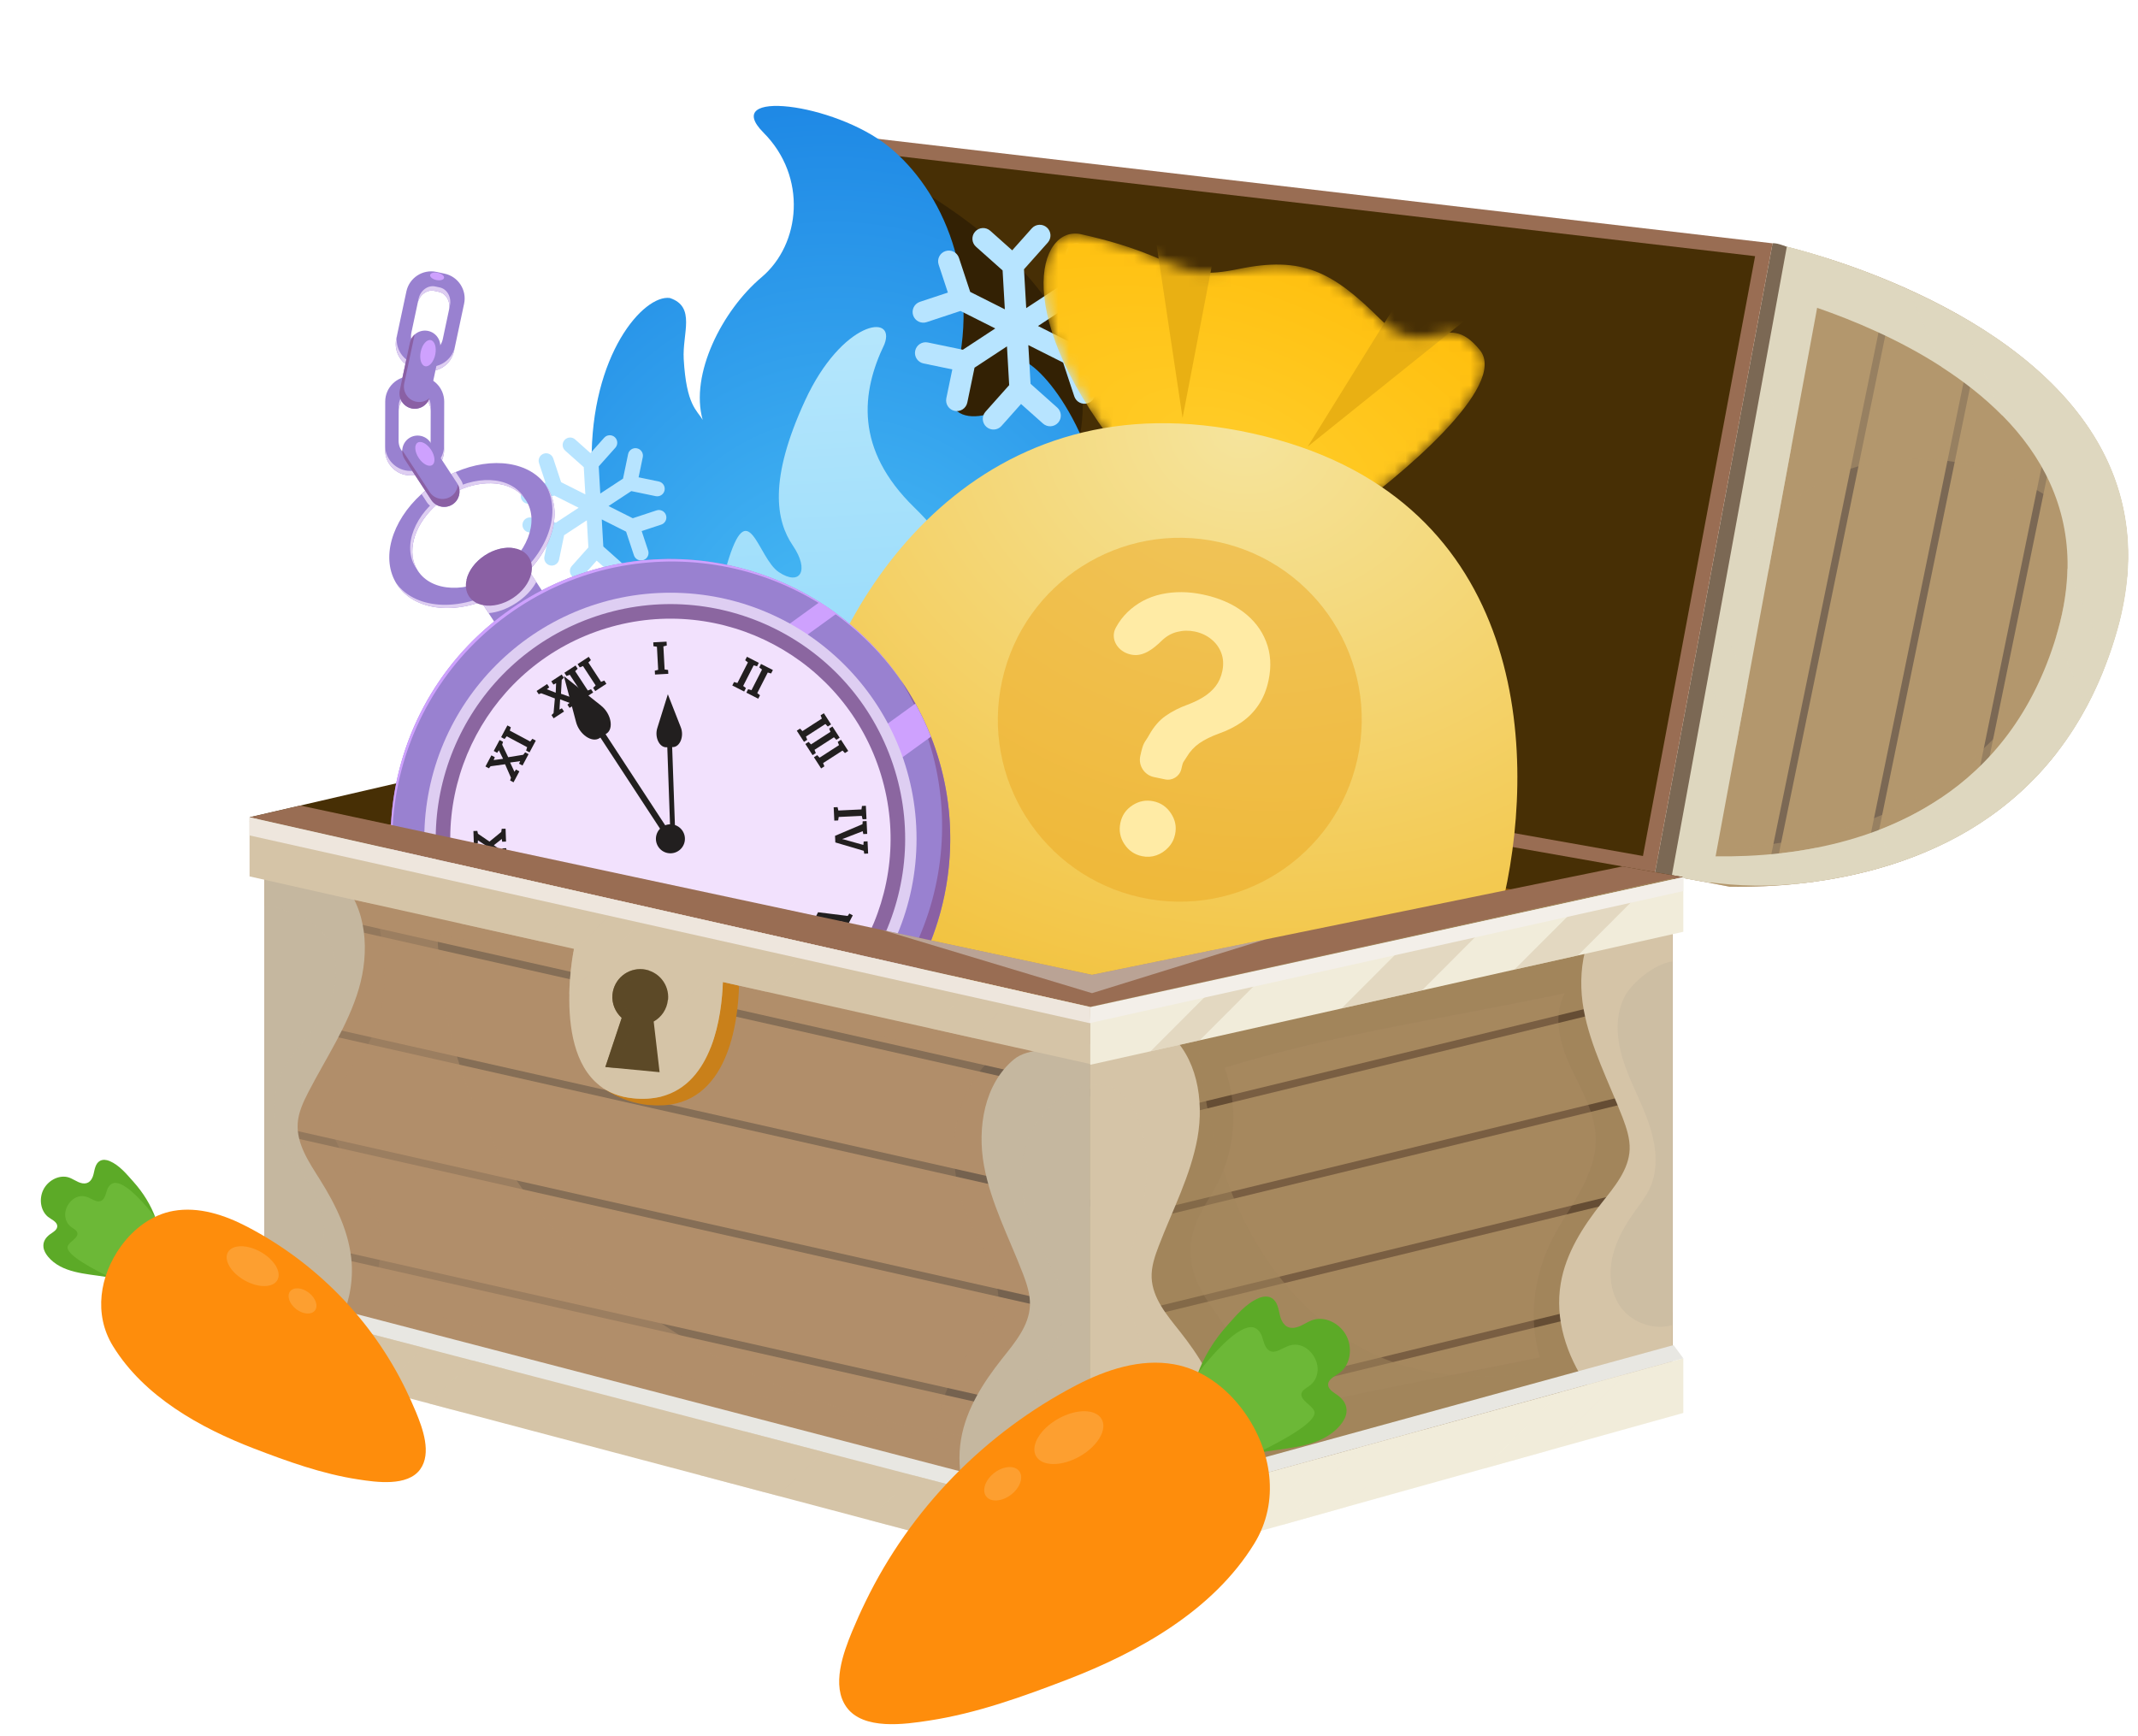<svg width="197" height="160" viewBox="0 0 197 160" fill="none" xmlns="http://www.w3.org/2000/svg">
<path d="M155.104 80.826L100.459 92.865L22.995 75.661L66.618 65.21L155.104 80.826Z" fill="#523606"/>
<path d="M66.618 65.21L22.995 75.661L66.618 85.399V65.21Z" fill="#472F05"/>
<path d="M168.28 23.78C166.226 23.136 164.678 22.744 163.98 22.583L163.566 22.484L156.729 59.455L154.889 69.43L153.195 78.585L152.843 80.496C155.043 80.91 157.212 81.271 159.373 81.708C167.46 81.831 181.066 80.212 189.482 69.392C191.82 66.392 193.759 62.662 195.062 58.074C195.216 57.552 195.346 57.038 195.453 56.531C195.706 55.38 195.89 54.26 195.982 53.178C197.561 35.229 177.639 26.75 168.28 23.78Z" fill="#B3976D"/>
<path d="M173.339 29.428L162.854 80.457C163.091 80.404 163.336 80.35 163.574 80.296L173.945 29.804C173.73 29.689 173.531 29.566 173.332 29.428H173.339Z" fill="#7B6854"/>
<path d="M181.625 31.838L171.998 78.692C172.236 78.646 172.481 78.593 172.719 78.547L182.246 32.183C182.047 32.06 181.832 31.953 181.625 31.838Z" fill="#7B6854"/>
<path d="M188.846 39.465L181.288 76.268C181.541 76.183 181.786 76.084 182.032 75.991L189.352 40.348C189.183 40.048 189.015 39.757 188.846 39.465Z" fill="#7B6854"/>
<g style="mix-blend-mode:multiply" opacity="0.5">
<path d="M190.394 58.511C187.374 65.056 181.947 70.781 175.647 74.042C168.441 77.779 160.677 78.24 153.203 78.585C153.126 78.585 153.05 78.593 152.973 78.6C152.483 79.138 152.513 79.867 152.736 80.473C154.974 80.895 157.181 81.263 159.381 81.708C167.468 81.831 181.074 80.212 189.49 69.392C190.057 67.85 190.494 66.277 190.808 64.719C191.268 62.455 191.245 60.399 190.394 58.519V58.511Z" fill="#B3976D"/>
</g>
<g style="mix-blend-mode:multiply" opacity="0.5">
<path d="M154.897 69.43L156.737 59.455L163.574 22.484L163.988 22.583C164.686 22.744 166.234 23.136 168.288 23.78C177.647 26.75 197.577 35.229 195.99 53.178C192.326 47.054 185.872 43.01 178.429 42.358C175.041 42.067 171.362 42.473 168.012 44.269C163.697 46.594 160.424 51.022 158.553 55.603C156.691 60.176 156.047 64.941 155.572 69.622C155.334 69.592 155.104 69.53 154.897 69.43Z" fill="#B3976D"/>
</g>
<path d="M157.626 81.363L158.078 78.907L159.964 68.732L161.014 63.061L162.938 52.648L165.038 41.307L166.242 34.807L167.361 28.768L167.43 28.377L168.281 23.773C166.832 23.312 165.636 22.982 164.816 22.775C164.471 22.683 164.195 22.622 163.98 22.568L163.337 22.415L162.616 26.267L161.405 32.743L159.289 44.054L157.35 54.436L156.285 60.092L152.483 80.419C154.215 80.749 155.924 81.04 157.626 81.363Z" fill="#DED7BF"/>
<path d="M180.583 29.075C179.004 28.177 177.425 27.387 175.892 26.689C173.064 25.399 170.404 24.44 168.288 23.773C166.234 23.12 164.686 22.737 163.988 22.576L163.574 22.476V22.499L162.739 26.98C163.467 27.157 164.609 27.471 166.035 27.909C166.479 28.055 166.954 28.2 167.445 28.369C170.71 29.497 174.98 31.262 178.943 33.833C180.928 35.114 182.852 36.611 184.538 38.322C188.095 41.936 190.594 46.548 190.509 52.341C190.479 54.145 190.195 56.071 189.62 58.104C189.574 58.265 189.528 58.426 189.482 58.58C187.321 65.793 183.358 70.512 178.789 73.559C176.965 74.779 175.049 75.73 173.11 76.482C171.209 77.204 169.292 77.733 167.43 78.101C166.326 78.324 165.245 78.485 164.187 78.608C161.949 78.869 159.864 78.93 158.101 78.907C157.58 78.907 157.082 78.884 156.614 78.861C155.127 78.8 153.954 78.669 153.219 78.57L152.866 80.488C153.847 80.672 154.828 80.849 155.802 81.025C158.944 81.593 162.156 81.769 165.329 81.455C165.352 81.455 165.375 81.455 165.398 81.455C166.456 81.347 167.552 81.201 168.671 81.017C170.549 80.695 172.496 80.242 174.443 79.613C176.421 78.976 178.391 78.163 180.315 77.135C184.937 74.633 189.214 70.835 192.272 65.133C192.97 63.829 193.606 62.432 194.158 60.913C194.503 60.007 194.81 59.056 195.093 58.066C199.194 43.586 190.088 34.454 180.614 29.075H180.583Z" fill="#DED7BF"/>
<g style="mix-blend-mode:screen" opacity="0.5">
<path d="M184.523 38.329C182.837 36.611 180.92 35.122 178.927 33.84L175.892 26.696C177.425 27.395 179.012 28.185 180.583 29.083L184.523 38.329Z" fill="#DED7BF"/>
</g>
<g style="mix-blend-mode:screen" opacity="0.5">
<path d="M192.242 65.133L189.467 58.595C189.513 58.434 189.567 58.281 189.605 58.12C190.18 56.086 190.456 54.16 190.494 52.357L194.135 60.92C193.583 62.432 192.939 63.836 192.249 65.141L192.242 65.133Z" fill="#DED7BF"/>
</g>
<g style="mix-blend-mode:screen" opacity="0.5">
<path d="M162.938 52.656L159.282 44.069L161.397 32.758L165.038 41.307L162.938 52.656Z" fill="#DED7BF"/>
</g>
<g style="mix-blend-mode:screen" opacity="0.5">
<path d="M174.42 79.613L173.094 76.49C175.034 75.746 176.95 74.794 178.774 73.566L180.292 77.127C178.376 78.155 176.398 78.969 174.42 79.606V79.613Z" fill="#DED7BF"/>
</g>
<g style="mix-blend-mode:screen" opacity="0.5">
<path d="M159.964 68.74L156.285 60.099L157.35 54.444L161.014 63.069L159.964 68.74Z" fill="#DED7BF"/>
</g>
<g style="mix-blend-mode:screen" opacity="0.5">
<path d="M165.376 81.455L164.172 78.616C165.222 78.493 166.311 78.324 167.414 78.109L168.649 81.017C167.537 81.202 166.441 81.347 165.376 81.455Z" fill="#DED7BF"/>
</g>
<path d="M154.039 80.718L164.639 22.744C163.597 22.315 163.329 22.43 163.329 22.43L152.49 80.434C153.011 80.534 153.525 80.626 154.039 80.726V80.718Z" fill="#7B6854"/>
<path d="M163.329 22.422L152.483 80.457L66.618 65.21L76.467 12.278L163.329 22.422Z" fill="#996D53"/>
<path d="M68.212 64.105L77.571 13.782L161.719 23.604L151.386 78.876L68.212 64.105Z" fill="#472F05"/>
<path d="M77.571 13.782C77.571 13.782 101.908 23.497 99.616 39.465C96.604 60.468 68.204 64.105 68.204 64.105L77.571 13.782Z" fill="#332104"/>
<path d="M65.468 69.269V73.812L42.542 78.923L32.791 76.206L65.468 69.269Z" fill="#A86300"/>
<path d="M144.312 80.964L65.468 69.269V73.812L127.287 84.639L144.312 80.964Z" fill="#8A5100"/>
<path d="M22.995 75.308L66.618 65.21L155.104 80.826L145.254 82.982L65.468 69.269L30.967 77.104L22.995 75.308Z" fill="#472F05"/>
<g style="mix-blend-mode:screen" opacity="0.5">
<path d="M65.468 69.269L38.425 75.408L65.468 67.919L96.604 74.618L65.468 69.269Z" fill="#B39174"/>
</g>
<path d="M62.999 33.091C62.862 30.722 64.148 28.271 61.724 27.46C59.328 27.123 54.416 32.634 54.515 42.611C54.665 57.814 61.821 63.543 67.75 66.093C74.574 69.028 82.109 67.802 85.39 66.979C97.69 63.895 103.239 50.656 100.636 42.809C97.793 34.239 92.347 30.927 93.512 34.663C94.678 38.398 86.232 40.311 87.854 35.464C90.625 25.797 86.818 17.46 81.835 13.468C76.851 9.477 66.319 8.181 70.355 12.227C74.39 16.273 73.797 22.487 70.171 25.548C66.544 28.609 63.554 34.485 64.748 38.695C64.219 37.775 63.246 37.382 62.999 33.091Z" fill="url(#paint0_radial_2173_5377)"/>
<path d="M84.261 46.774C78.722 41.389 79.37 36.122 81.493 31.722C82.602 28.806 77.567 29.571 74.186 36.896C70.804 44.221 71.496 47.984 73.054 50.271C74.612 52.559 73.746 54.035 71.769 52.722C69.792 51.41 68.963 45.278 66.976 52.047C64.989 58.817 66.738 64.42 74.008 66.854C81.279 69.288 86.828 66.592 88.45 61.745C90.073 56.898 89.8 52.16 84.261 46.774Z" fill="url(#paint1_linear_2173_5377)"/>
<path fill-rule="evenodd" clip-rule="evenodd" d="M52.993 40.49C52.709 40.236 52.272 40.261 52.019 40.546C51.765 40.83 51.79 41.267 52.075 41.52L53.79 43.048L53.934 45.553L51.701 44.43L50.977 42.241C50.857 41.879 50.467 41.682 50.105 41.802C49.743 41.922 49.547 42.312 49.667 42.674L50.262 44.475L48.461 45.071C48.099 45.19 47.903 45.58 48.023 45.942C48.142 46.304 48.533 46.501 48.894 46.381L51.075 45.66L53.317 46.788L51.227 48.16L48.97 47.693C48.596 47.615 48.231 47.855 48.154 48.228C48.077 48.602 48.316 48.967 48.69 49.044L50.547 49.429L50.162 51.286C50.085 51.659 50.325 52.024 50.698 52.102C51.071 52.179 51.436 51.939 51.514 51.566L51.98 49.317L54.071 47.944L54.215 50.441L52.687 52.156C52.434 52.441 52.459 52.877 52.743 53.131C53.028 53.384 53.464 53.359 53.717 53.075L54.979 51.658L56.395 52.921C56.679 53.174 57.115 53.149 57.369 52.865C57.622 52.58 57.597 52.144 57.312 51.89L55.592 50.356L55.448 47.861L57.69 48.989L58.412 51.169C58.531 51.531 58.922 51.727 59.284 51.608C59.645 51.488 59.842 51.098 59.722 50.736L59.126 48.935L60.928 48.34C61.289 48.221 61.486 47.831 61.366 47.469C61.246 47.107 60.856 46.91 60.494 47.03L58.305 47.753L56.072 46.63L58.169 45.252L60.419 45.718C60.792 45.795 61.157 45.555 61.234 45.182C61.312 44.809 61.072 44.444 60.699 44.367L58.842 43.982L59.227 42.125C59.304 41.752 59.064 41.387 58.691 41.31C58.318 41.232 57.953 41.472 57.875 41.845L57.407 44.102L55.312 45.478L55.168 42.975L56.702 41.254C56.955 40.969 56.93 40.533 56.645 40.28C56.361 40.026 55.925 40.051 55.671 40.336L54.409 41.752L52.993 40.49Z" fill="#B7E4FF"/>
<path fill-rule="evenodd" clip-rule="evenodd" d="M95.743 55.073C95.556 54.906 95.269 54.923 95.103 55.11C94.937 55.297 94.953 55.583 95.14 55.749L96.266 56.753L96.36 58.398L94.894 57.661L94.419 56.223C94.34 55.986 94.084 55.857 93.846 55.935C93.609 56.014 93.48 56.27 93.558 56.508L93.949 57.69L92.767 58.081C92.529 58.16 92.4 58.416 92.479 58.653C92.557 58.891 92.814 59.02 93.051 58.941L94.483 58.468L95.955 59.209L94.583 60.109L93.101 59.802C92.856 59.751 92.616 59.909 92.565 60.154C92.514 60.399 92.672 60.639 92.917 60.69L94.136 60.942L93.884 62.162C93.833 62.407 93.99 62.647 94.235 62.697C94.48 62.748 94.72 62.591 94.771 62.346L95.077 60.869L96.45 59.967L96.545 61.607L95.542 62.733C95.375 62.92 95.392 63.206 95.579 63.373C95.765 63.539 96.052 63.523 96.218 63.336L97.046 62.406L97.976 63.235C98.163 63.401 98.449 63.385 98.616 63.198C98.782 63.011 98.766 62.725 98.579 62.558L97.449 61.551L97.355 59.913L98.826 60.653L99.3 62.085C99.379 62.323 99.635 62.452 99.873 62.373C100.11 62.295 100.239 62.039 100.16 61.801L99.769 60.619L100.952 60.228C101.19 60.15 101.319 59.893 101.24 59.656C101.161 59.418 100.905 59.289 100.668 59.368L99.231 59.843L97.764 59.105L99.141 58.2L100.618 58.506C100.863 58.556 101.103 58.399 101.154 58.154C101.205 57.909 101.047 57.669 100.802 57.618L99.582 57.366L99.835 56.147C99.886 55.902 99.729 55.662 99.484 55.611C99.239 55.56 98.999 55.718 98.948 55.963L98.641 57.445L97.265 58.349L97.171 56.705L98.178 55.575C98.344 55.388 98.328 55.102 98.141 54.935C97.954 54.769 97.668 54.785 97.501 54.972L96.673 55.902L95.743 55.073Z" fill="#B7E4FF"/>
<path fill-rule="evenodd" clip-rule="evenodd" d="M91.243 21.263C90.836 20.901 90.213 20.936 89.85 21.343C89.488 21.75 89.524 22.373 89.931 22.735L92.382 24.92L92.588 28.501L89.396 26.895L88.362 23.766C88.191 23.249 87.633 22.968 87.116 23.139C86.599 23.31 86.318 23.868 86.489 24.385L87.34 26.959L84.766 27.811C84.249 27.982 83.968 28.539 84.139 29.056C84.31 29.574 84.868 29.854 85.385 29.683L88.502 28.653L91.706 30.265L88.719 32.226L85.493 31.558C84.96 31.447 84.438 31.79 84.327 32.323C84.217 32.857 84.559 33.379 85.093 33.489L87.748 34.039L87.197 36.694C87.087 37.228 87.43 37.75 87.963 37.86C88.496 37.971 89.018 37.628 89.129 37.095L89.795 33.88L92.784 31.917L92.989 35.487L90.806 37.938C90.443 38.345 90.479 38.968 90.886 39.331C91.292 39.693 91.916 39.657 92.278 39.251L94.081 37.226L96.105 39.03C96.511 39.393 97.135 39.357 97.497 38.95C97.859 38.544 97.823 37.92 97.417 37.557L94.958 35.365L94.752 31.798L97.957 33.41L98.988 36.526C99.159 37.044 99.717 37.324 100.234 37.153C100.751 36.983 101.032 36.425 100.861 35.908L100.009 33.334L102.584 32.483C103.101 32.312 103.381 31.755 103.21 31.238C103.039 30.721 102.481 30.44 101.964 30.611L98.836 31.644L95.645 30.039L98.643 28.07L101.857 28.735C102.391 28.846 102.913 28.503 103.023 27.97C103.134 27.436 102.791 26.914 102.258 26.804L99.603 26.255L100.154 23.6C100.265 23.067 99.922 22.545 99.388 22.434C98.855 22.324 98.333 22.667 98.222 23.2L97.553 26.426L94.558 28.393L94.352 24.815L96.543 22.355C96.906 21.948 96.87 21.325 96.463 20.963C96.057 20.6 95.433 20.636 95.071 21.043L93.267 23.067L91.243 21.263Z" fill="#B7E4FF"/>
<path fill-rule="evenodd" clip-rule="evenodd" d="M65.746 57.786L64.292 59.418L64.428 61.792L66.416 60.487L66.859 58.346C66.933 57.993 67.279 57.765 67.633 57.838C67.987 57.912 68.215 58.258 68.141 58.612L67.776 60.373L69.538 60.738C69.892 60.811 70.119 61.157 70.046 61.511C69.972 61.865 69.626 62.093 69.272 62.019L67.139 61.578L65.149 62.884L67.267 63.95L69.343 63.264C69.686 63.151 70.057 63.337 70.17 63.68C70.284 64.023 70.097 64.393 69.754 64.507L68.046 65.071L68.611 66.779C68.725 67.122 68.538 67.492 68.195 67.606C67.852 67.719 67.482 67.533 67.368 67.19L66.684 65.121L64.557 64.052L64.694 66.418L66.326 67.873C66.596 68.114 66.619 68.528 66.379 68.797C66.139 69.067 65.725 69.091 65.455 68.851L64.112 67.653L62.916 68.997C62.675 69.267 62.262 69.29 61.992 69.05C61.722 68.809 61.698 68.396 61.939 68.126L63.387 66.5L63.251 64.13L61.268 65.433L60.826 67.566C60.752 67.92 60.406 68.147 60.052 68.074C59.698 68.001 59.471 67.654 59.544 67.3L59.909 65.539L58.148 65.174C57.794 65.101 57.566 64.754 57.639 64.4C57.713 64.046 58.059 63.819 58.413 63.892L60.554 64.336L62.536 63.034L60.41 61.965L58.342 62.648C57.999 62.762 57.628 62.576 57.515 62.232C57.401 61.889 57.588 61.519 57.931 61.406L59.639 60.841L59.074 59.133C58.961 58.789 59.147 58.419 59.49 58.306C59.833 58.192 60.203 58.379 60.317 58.722L61.003 60.798L63.121 61.864L62.985 59.488L61.358 58.038C61.088 57.798 61.065 57.384 61.305 57.114C61.545 56.844 61.959 56.821 62.229 57.061L63.572 58.258L64.769 56.915C65.01 56.645 65.423 56.621 65.693 56.862C65.963 57.102 65.987 57.516 65.746 57.786Z" fill="#B7E4FF"/>
<mask id="mask0_2173_5377" style="mask-type:alpha" maskUnits="userSpaceOnUse" x="96" y="21" width="41" height="27">
<path d="M99.606 21.582C95.724 20.721 92.873 29.096 103.968 42.534L123.643 47.741C128.987 43.953 139.012 35.554 136.364 32.265C133.053 28.153 131.536 33.728 127.152 29.378C122.768 25.028 119.995 23.569 114.094 24.794C108.193 26.019 109.092 23.685 99.606 21.582Z" fill="#FFBD08"/>
</mask>
<g mask="url(#mask0_2173_5377)">
<path d="M99.606 21.582C95.724 20.721 92.873 29.096 103.968 42.534L123.643 47.741C128.987 43.953 139.012 35.554 136.364 32.265C133.053 28.153 131.536 33.728 127.152 29.378C122.768 25.028 119.995 23.569 114.094 24.794C108.193 26.019 109.092 23.685 99.606 21.582Z" fill="url(#paint2_radial_2173_5377)"/>
<path d="M108.965 38.51L106.124 19.584L112.651 19.342L108.965 38.51Z" fill="#E9B013"/>
<path d="M120.498 41.151L130.585 24.887L135.717 28.929L120.498 41.151Z" fill="#E9B013"/>
</g>
<path d="M138.614 82.521C135.526 96.45 125.577 99.616 103.297 94.676C81.017 89.736 71.135 82.173 74.224 68.244C77.312 54.316 90.46 34.407 115.432 39.944C140.405 45.481 141.702 68.593 138.614 82.521Z" fill="url(#paint3_radial_2173_5377)"/>
<g style="mix-blend-mode:multiply">
<ellipse cx="108.709" cy="66.32" rx="16.763" ry="16.763" transform="rotate(12.502 108.709 66.32)" fill="#EDA822" fill-opacity="0.5"/>
</g>
<path d="M106.327 71.602C105.448 71.418 104.883 70.558 105.064 69.677C105.363 68.286 105.46 68.496 105.884 67.725C106.316 66.956 106.821 66.371 107.399 65.969C107.979 65.56 108.653 65.215 109.422 64.934C109.949 64.739 110.432 64.507 110.871 64.237C111.319 63.961 111.696 63.63 112 63.244C112.305 62.849 112.514 62.383 112.627 61.844C112.754 61.236 112.723 60.679 112.534 60.174C112.345 59.668 112.035 59.242 111.605 58.895C111.183 58.55 110.678 58.316 110.09 58.193C109.547 58.079 109.007 58.091 108.468 58.227C107.938 58.357 107.463 58.628 107.042 59.038C106.271 59.796 105.311 60.544 104.253 60.322L104.182 60.308C103.02 60.065 102.247 58.883 102.813 57.84C103.109 57.294 103.466 56.819 103.884 56.413C104.762 55.568 105.802 55.015 107.006 54.752C108.216 54.491 109.49 54.5 110.827 54.78C112.286 55.085 113.516 55.611 114.516 56.358C115.523 57.107 116.236 58.023 116.656 59.107C117.084 60.185 117.163 61.374 116.891 62.675C116.707 63.553 116.402 64.308 115.974 64.942C115.554 65.577 115.032 66.111 114.408 66.543C113.783 66.975 113.075 67.329 112.284 67.605C111.585 67.861 110.993 68.155 110.509 68.487C110.032 68.822 109.64 69.25 109.331 69.772C109.032 70.288 109.025 70.065 108.847 70.88C108.683 71.543 108.023 71.957 107.355 71.817L106.327 71.602ZM105.224 78.891C104.537 78.748 103.996 78.377 103.602 77.781C103.209 77.185 103.086 76.532 103.234 75.824C103.379 75.131 103.751 74.591 104.351 74.202C104.95 73.813 105.594 73.69 106.281 73.834C106.961 73.976 107.498 74.345 107.892 74.942C108.293 75.54 108.421 76.185 108.276 76.878C108.178 77.348 107.97 77.75 107.653 78.085C107.343 78.422 106.973 78.666 106.543 78.818C106.122 78.963 105.682 78.987 105.224 78.891Z" fill="#FFEBA5"/>
<path d="M47.382 50.518L53.546 59.938L49.155 62.812L42.991 53.395C43.183 52.592 43.779 51.764 44.675 51.176C45.572 50.59 46.567 50.373 47.379 50.518H47.382Z" fill="#9981D0"/>
<path d="M83.344 63.176C83.699 63.72 84.034 64.272 84.344 64.834C84.896 65.828 85.374 66.848 85.78 67.882C86.085 68.658 86.349 69.439 86.573 70.229C86.671 70.569 86.76 70.914 86.844 71.256C87.034 72.044 87.184 72.837 87.299 73.632C87.354 74.007 87.398 74.381 87.435 74.758C88.341 84.005 84.204 93.427 75.892 98.867C68.302 103.835 59.063 104.283 51.34 100.874C50.995 100.722 50.653 100.562 50.315 100.394C49.594 100.037 48.887 99.646 48.197 99.22C47.899 99.032 47.601 98.84 47.308 98.641C46.629 98.18 45.966 97.685 45.326 97.156C44.466 96.444 43.649 95.671 42.878 94.838C41.908 93.792 41.011 92.649 40.203 91.415C38.94 89.485 37.968 87.443 37.278 85.35C37.078 84.749 36.904 84.141 36.753 83.532C36.342 81.885 36.098 80.213 36.02 78.541C35.953 77.137 36.002 75.736 36.162 74.349C37.01 67.01 40.992 60.088 47.656 55.727C53.593 51.84 60.543 50.72 66.983 52.047C68.352 52.331 69.699 52.725 71.007 53.224C72.573 53.825 74.087 54.579 75.52 55.483C76.052 55.818 76.575 56.172 77.082 56.547C79.483 58.317 81.613 60.539 83.344 63.181V63.176Z" fill="#9981D0"/>
<path d="M75.144 97.72C63.421 105.391 47.764 102.286 39.836 90.834C39.955 91.026 40.078 91.221 40.203 91.411C48 103.325 63.98 106.662 75.892 98.863C87.806 91.066 91.143 75.086 83.344 63.174C83.219 62.982 83.091 62.795 82.963 62.607C90.284 74.455 86.866 90.049 75.144 97.72Z" fill="#8A60A4"/>
<path d="M84.344 64.832C84.896 65.826 85.374 66.846 85.78 67.88L45.323 97.151C44.464 96.44 43.646 95.666 42.876 94.834L84.344 64.832Z" fill="#CEA1FE"/>
<path d="M77.082 56.542L37.275 85.345C37.076 84.745 36.901 84.136 36.751 83.528L75.52 55.478C76.052 55.813 76.574 56.168 77.082 56.542Z" fill="#CEA1FE"/>
<path d="M47.806 55.953C59.681 48.181 75.594 51.471 83.418 63.292C83.394 63.253 83.369 63.216 83.344 63.176C75.547 51.262 59.567 47.925 47.655 55.724C35.743 63.524 32.404 79.501 40.203 91.413C40.228 91.453 40.255 91.49 40.28 91.527C32.579 79.625 35.931 63.726 47.806 55.953Z" fill="#CEA1FE"/>
<path d="M61.774 99.974C74.299 99.974 84.453 89.82 84.453 77.295C84.453 64.77 74.299 54.616 61.774 54.616C49.249 54.616 39.095 64.77 39.095 77.295C39.095 89.82 49.249 99.974 61.774 99.974Z" fill="#DECEF2"/>
<path d="M69.168 97.612C80.39 93.53 86.178 81.123 82.096 69.901C78.013 58.679 65.607 52.891 54.385 56.973C43.163 61.055 37.374 73.462 41.457 84.684C45.539 95.906 57.946 101.694 69.168 97.612Z" fill="#8B66A0"/>
<path d="M67.69 96.695C78.405 93.427 84.442 82.093 81.174 71.378C77.906 60.663 66.572 54.627 55.857 57.894C45.143 61.162 39.106 72.496 42.373 83.211C45.641 93.925 56.976 99.962 67.69 96.695Z" fill="#F2E1FD"/>
<path d="M51.012 66.19L50.816 65.891L51.006 65.709L51.127 64.358L49.868 63.88L49.639 63.969L49.442 63.669L50.413 63.033L50.61 63.333L50.387 63.511L51.205 63.829L51.24 62.953L50.994 63.082L50.797 62.782L51.755 62.155L51.951 62.456L51.759 62.642L51.69 63.926L53.014 64.392L53.279 64.28L53.474 64.579L52.479 65.23L52.284 64.931L52.484 64.771L51.61 64.441L51.552 65.381L51.774 65.265L51.969 65.564L51.012 66.19Z" fill="#221F1F"/>
<path d="M53.63 64.477L53.434 64.178L53.665 63.954L52.498 62.171L52.2 62.293L52.004 61.992L53.031 61.32L53.227 61.62L52.996 61.845L54.163 63.628L54.462 63.506L54.657 63.805L53.63 64.477Z" fill="#221F1F"/>
<path d="M54.848 63.68L54.653 63.381L54.884 63.157L53.717 61.373L53.419 61.495L53.222 61.195L54.249 60.523L54.446 60.823L54.215 61.047L55.382 62.831L55.68 62.709L55.875 63.007L54.848 63.68Z" fill="#221F1F"/>
<path d="M60.353 62.155L60.334 61.799L60.646 61.721L60.531 59.593L60.212 59.549L60.193 59.19L61.419 59.124L61.438 59.483L61.126 59.561L61.24 61.689L61.559 61.733L61.579 62.089L60.353 62.155Z" fill="#221F1F"/>
<path d="M67.475 63.163L67.637 62.846L67.947 62.935L68.915 61.036L68.662 60.838L68.825 60.519L69.918 61.077L69.755 61.397L69.446 61.307L68.477 63.206L68.731 63.404L68.569 63.721L67.475 63.163Z" fill="#221F1F"/>
<path d="M68.772 63.825L68.934 63.508L69.244 63.597L70.213 61.699L69.959 61.5L70.122 61.181L71.215 61.739L71.052 62.058L70.743 61.969L69.774 63.867L70.028 64.066L69.865 64.383L68.772 63.825Z" fill="#221F1F"/>
<path d="M73.417 67.329L73.717 67.136L73.939 67.368L75.73 66.213L75.61 65.914L75.912 65.719L76.577 66.751L76.276 66.945L76.053 66.713L74.262 67.869L74.382 68.167L74.083 68.361L73.417 67.329Z" fill="#221F1F"/>
<path d="M74.207 68.553L74.506 68.359L74.729 68.592L76.52 67.436L76.4 67.137L76.701 66.942L77.367 67.974L77.066 68.169L76.843 67.936L75.052 69.092L75.172 69.391L74.872 69.584L74.207 68.553Z" fill="#221F1F"/>
<path d="M74.996 69.776L75.296 69.583L75.519 69.815L77.309 68.659L77.189 68.361L77.491 68.166L78.157 69.197L77.855 69.392L77.632 69.16L75.842 70.315L75.962 70.614L75.662 70.808L74.996 69.776Z" fill="#221F1F"/>
<path d="M76.817 74.389L77.173 74.373L77.249 74.685L79.378 74.584L79.424 74.266L79.783 74.249L79.841 75.475L79.482 75.492L79.406 75.179L77.278 75.28L77.231 75.599L76.875 75.616L76.817 74.389Z" fill="#221F1F"/>
<path d="M76.942 77.017L79.471 75.942L79.491 75.675L79.85 75.658L79.906 76.838L79.547 76.855L79.494 76.59L77.772 77.256L77.611 77.308L77.611 77.32L77.772 77.356L79.554 77.855L79.58 77.541L79.938 77.524L79.992 78.649L79.633 78.666L79.588 78.398L76.97 77.626L76.942 77.017Z" fill="#221F1F"/>
<path d="M75.38 84.059L78.108 84.398L78.258 84.178L78.577 84.343L78.034 85.391L77.715 85.226L77.802 84.97L75.978 84.682L75.813 84.647L75.807 84.657L75.928 84.769L77.219 86.095L77.399 85.836L77.717 86.001L77.199 87.001L76.881 86.836L76.976 86.582L75.099 84.601L75.38 84.059Z" fill="#221F1F"/>
<path d="M70.784 89.542L72.973 91.204L73.215 91.09L73.407 91.392L72.411 92.026L72.218 91.724L72.422 91.546L70.989 90.381L70.864 90.268L70.853 90.274L70.903 90.431L71.353 92.226L71.639 92.093L71.831 92.396L70.882 93L70.689 92.697L70.899 92.525L70.269 89.87L70.784 89.542Z" fill="#221F1F"/>
<path d="M69.132 90.594L69.324 90.895L69.09 91.116L70.235 92.914L70.534 92.796L70.727 93.099L69.691 93.758L69.499 93.455L69.732 93.234L68.588 91.436L68.288 91.554L68.097 91.253L69.132 90.594Z" fill="#221F1F"/>
<path d="M64.133 92.383L65.192 94.919L65.459 94.941L65.473 95.299L64.294 95.348L64.279 94.989L64.544 94.938L63.889 93.211L63.838 93.05L63.825 93.05L63.789 93.211L63.279 94.99L63.592 95.018L63.607 95.376L62.482 95.423L62.467 95.064L62.735 95.02L63.523 92.408L64.133 92.383Z" fill="#221F1F"/>
<path d="M62.176 92.463L62.191 92.82L61.878 92.894L61.966 95.023L62.284 95.072L62.299 95.43L61.072 95.481L61.057 95.122L61.371 95.048L61.283 92.918L60.965 92.87L60.95 92.514L62.176 92.463Z" fill="#221F1F"/>
<path d="M60.722 92.523L60.736 92.88L60.423 92.954L60.511 95.083L60.829 95.131L60.844 95.49L59.617 95.541L59.602 95.182L59.916 95.108L59.828 92.978L59.51 92.93L59.495 92.574L60.722 92.523Z" fill="#221F1F"/>
<path d="M56.852 91.874L56.495 94.6L56.715 94.752L56.548 95.07L55.503 94.519L55.67 94.202L55.925 94.29L56.225 92.469L56.262 92.303L56.251 92.297L56.139 92.418L54.805 93.7L55.062 93.882L54.895 94.199L53.899 93.675L54.066 93.357L54.319 93.454L56.312 91.59L56.852 91.874Z" fill="#221F1F"/>
<path d="M55.12 90.962L54.953 91.278L54.645 91.184L53.652 93.07L53.903 93.272L53.736 93.589L52.65 93.017L52.817 92.7L53.125 92.793L54.118 90.907L53.867 90.706L54.033 90.39L55.12 90.962Z" fill="#221F1F"/>
<path d="M53.831 90.284L53.665 90.599L53.357 90.506L52.364 92.392L52.615 92.593L52.448 92.911L51.361 92.339L51.529 92.021L51.837 92.114L52.83 90.229L52.579 90.027L52.745 89.711L53.831 90.284Z" fill="#221F1F"/>
<path d="M52.543 89.605L52.377 89.921L52.068 89.828L51.075 91.713L51.327 91.915L51.159 92.232L50.073 91.66L50.24 91.343L50.548 91.436L51.541 89.55L51.29 89.349L51.456 89.033L52.543 89.605Z" fill="#221F1F"/>
<path d="M50.07 87.211L49.768 87.4L49.548 87.165L47.743 88.298L47.859 88.598L47.555 88.789L46.902 87.749L47.206 87.558L47.426 87.793L49.231 86.661L49.115 86.36L49.417 86.171L50.07 87.211Z" fill="#221F1F"/>
<path d="M49.318 86.012L49.015 86.201L48.836 86.008L47.488 85.862L46.986 87.111L47.071 87.342L46.767 87.533L46.15 86.55L46.454 86.359L46.627 86.585L46.961 85.774L46.085 85.722L46.21 85.971L45.906 86.162L45.298 85.192L45.602 85.002L45.785 85.197L47.067 85.291L47.559 83.976L47.451 83.709L47.753 83.519L48.385 84.526L48.083 84.716L47.927 84.513L47.58 85.38L48.519 85.456L48.407 85.232L48.709 85.043L49.318 86.012Z" fill="#221F1F"/>
<path d="M46.687 79.301L46.331 79.313L46.273 79.056L45.18 78.253L44.119 79.082L44.076 79.324L43.718 79.337L43.677 78.177L44.036 78.165L44.072 78.447L44.768 77.913L44.037 77.428L44.02 77.706L43.661 77.719L43.622 76.575L43.98 76.563L44.04 76.824L45.102 77.548L46.188 76.657L46.229 76.372L46.585 76.36L46.627 77.548L46.27 77.561L46.236 77.307L45.502 77.883L46.275 78.419L46.291 78.17L46.648 78.157L46.687 79.301Z" fill="#221F1F"/>
<path d="M47.318 72.086L47.003 71.917L47.082 71.666L46.539 70.423L45.206 70.607L45.047 70.796L44.731 70.626L45.278 69.603L45.594 69.772L45.484 70.035L46.354 69.922L45.965 69.135L45.811 69.368L45.494 69.198L46.033 68.189L46.35 68.359L46.271 68.615L46.826 69.774L48.212 69.548L48.39 69.322L48.705 69.49L48.145 70.539L47.83 70.371L47.928 70.134L47.003 70.264L47.403 71.116L47.542 70.909L47.857 71.077L47.318 72.086Z" fill="#221F1F"/>
<path d="M48.792 69.327L48.478 69.159L48.573 68.851L46.693 67.846L46.49 68.096L46.174 67.927L46.753 66.844L47.069 67.013L46.974 67.321L48.854 68.326L49.057 68.076L49.371 68.244L48.792 69.327Z" fill="#221F1F"/>
<path d="M62.892 76.561C63.296 77.179 63.123 78.007 62.505 78.41C61.887 78.814 61.06 78.642 60.656 78.024C60.252 77.406 60.424 76.578 61.042 76.174C61.66 75.77 62.488 75.943 62.892 76.561Z" fill="#221F1F"/>
<path d="M55.393 65.026L51.955 62.297L53.081 66.54C53.381 67.671 54.543 68.471 55.233 68.021L55.322 67.964L61.587 77.536L62.064 77.224L55.799 67.651L55.888 67.594C56.578 67.144 56.309 65.757 55.393 65.031V65.026Z" fill="#221F1F"/>
<path d="M62.732 67.021L61.537 63.974L60.562 67.097C60.304 67.929 60.757 68.882 61.402 68.858H61.486L61.786 77.327L62.234 77.312L61.934 68.841H62.018C62.663 68.814 63.05 67.833 62.732 67.021Z" fill="#221F1F"/>
<path d="M41.986 43.492C41.403 43.743 40.822 44.054 40.26 44.423C39.745 44.761 39.27 45.127 38.839 45.522C36.069 48.031 35.047 51.511 36.586 53.862C38.366 56.581 42.898 56.766 46.707 54.274C50.517 51.779 52.162 47.553 50.382 44.834C48.864 42.517 45.35 42.042 41.986 43.495V43.492ZM45.806 52.897C43.06 54.695 39.792 54.562 38.509 52.602C37.435 50.959 38.093 48.556 39.947 46.763C40.307 46.413 40.711 46.088 41.159 45.795C41.649 45.475 42.156 45.214 42.666 45.014C45.01 44.103 47.402 44.477 48.456 46.088C49.739 48.048 48.554 51.097 45.806 52.895V52.897Z" fill="#9981D0"/>
<path d="M40.962 45.497C38.216 47.295 37.029 50.341 38.312 52.304C38.344 52.353 38.381 52.402 38.415 52.452C37.288 50.489 38.482 47.551 41.159 45.8C43.836 44.049 47.005 44.13 48.352 45.948C48.323 45.896 48.293 45.844 48.259 45.795C46.976 43.835 43.708 43.702 40.962 45.499V45.497Z" fill="#DECEF2"/>
<path d="M46.51 53.974C42.77 56.421 38.337 56.288 36.492 53.71C36.522 53.762 36.551 53.813 36.586 53.863C38.366 56.584 42.898 56.766 46.707 54.272C50.517 51.777 52.162 47.551 50.382 44.832C50.35 44.783 50.313 44.734 50.278 44.684C51.901 47.408 50.249 51.523 46.51 53.971V53.974Z" fill="#DECEF2"/>
<path d="M47.508 50.708L49.416 53.624C49.044 54.321 48.402 55.018 47.554 55.569C46.71 56.121 45.813 56.434 45.025 56.498L43.117 53.582C43.489 52.885 44.134 52.188 44.978 51.634C45.826 51.08 46.72 50.77 47.508 50.708Z" fill="#DECEF2"/>
<path d="M48.724 51.338C49.017 51.787 49.079 52.336 48.941 52.895C48.749 53.698 48.153 54.523 47.256 55.111C46.36 55.697 45.363 55.914 44.55 55.769C43.981 55.67 43.506 55.394 43.213 54.946C42.92 54.498 42.858 53.951 42.996 53.392C43.188 52.589 43.784 51.762 44.681 51.173C45.577 50.587 46.572 50.37 47.385 50.516C47.953 50.614 48.431 50.89 48.724 51.338Z" fill="#8A60A4"/>
<path d="M41.986 43.492L42.491 44.266C42.634 44.485 42.691 44.748 42.666 45.017C42.156 45.214 41.649 45.475 41.159 45.797C40.711 46.09 40.307 46.415 39.947 46.765C39.703 46.679 39.496 46.526 39.358 46.317L38.839 45.521C39.27 45.127 39.745 44.761 40.26 44.423C40.824 44.054 41.403 43.743 41.986 43.492Z" fill="#DECEF2"/>
<path d="M38.605 34.676H37.829C36.549 34.671 35.497 35.718 35.495 36.998L35.485 41.473C35.482 42.753 36.527 43.805 37.81 43.807H38.585C39.866 43.812 40.917 42.766 40.92 41.485L40.93 37.01C40.932 35.73 39.888 34.678 38.605 34.676ZM39.679 40.623C39.679 41.414 39.105 42.059 38.41 42.056H37.989C37.292 42.054 36.726 41.406 36.728 40.616L36.736 37.858C36.736 37.067 37.31 36.422 38.004 36.424H38.425C39.122 36.427 39.689 37.074 39.686 37.865L39.679 40.623Z" fill="#9981D0"/>
<path d="M38.425 36.011H38.004C37.307 36.008 36.736 36.654 36.736 37.444V37.858C36.736 37.067 37.307 36.422 38.004 36.425H38.425C39.122 36.427 39.689 37.075 39.686 37.865V37.451C39.689 36.661 39.122 36.013 38.425 36.013V36.011Z" fill="#DECEF2"/>
<path d="M38.585 43.394H37.81C36.529 43.389 35.482 42.337 35.485 41.057V41.47C35.48 42.751 36.527 43.803 37.807 43.805H38.583C39.864 43.81 40.915 42.763 40.917 41.483V41.069C40.917 42.349 39.864 43.396 38.583 43.394H38.585Z" fill="#DECEF2"/>
<path d="M37.703 40.367C37.051 40.794 36.866 41.678 37.295 42.33L39.74 46.066C40.166 46.719 41.05 46.903 41.703 46.475C42.355 46.049 42.54 45.165 42.112 44.512L39.666 40.776C39.24 40.124 38.356 39.939 37.703 40.367Z" fill="#9981D0"/>
<path d="M41.55 45.746C40.898 46.172 40.014 45.989 39.588 45.337L37.142 41.601C37.115 41.559 37.091 41.515 37.066 41.471C37.049 41.764 37.12 42.066 37.292 42.33L39.738 46.066C40.164 46.718 41.048 46.903 41.701 46.475C42.311 46.076 42.511 45.278 42.186 44.642C42.159 45.076 41.94 45.492 41.55 45.746Z" fill="#8A60A4"/>
<path d="M39.721 41.448C40.093 42.017 40.139 42.648 39.824 42.852C39.509 43.059 38.95 42.763 38.578 42.194C38.206 41.626 38.159 40.995 38.475 40.791C38.79 40.584 39.349 40.879 39.721 41.448Z" fill="#CEA1FE"/>
<path d="M38.63 35.07C38.63 35.257 38.336 35.407 37.974 35.407C37.612 35.407 37.319 35.255 37.319 35.068C37.319 34.88 37.612 34.73 37.974 34.73C38.336 34.73 38.63 34.883 38.63 35.07Z" fill="#CEA1FE"/>
<path d="M40.972 25.217L40.213 25.054C38.96 24.788 37.716 25.594 37.447 26.847L36.514 31.223C36.248 32.477 37.053 33.721 38.307 33.989L39.066 34.151C40.319 34.42 41.563 33.612 41.831 32.359L42.764 27.983C43.03 26.729 42.225 25.485 40.972 25.217ZM40.797 31.258C40.632 32.031 39.94 32.543 39.26 32.398L38.846 32.309C38.167 32.164 37.743 31.413 37.908 30.64L38.482 27.943C38.647 27.17 39.339 26.658 40.019 26.803L40.432 26.892C41.112 27.037 41.535 27.788 41.37 28.561L40.797 31.258Z" fill="#9981D0"/>
<path d="M40.519 26.485L40.105 26.397C39.425 26.251 38.733 26.766 38.568 27.537L38.482 27.943C38.647 27.17 39.339 26.658 40.019 26.803L40.432 26.892C41.112 27.037 41.536 27.788 41.371 28.561L41.457 28.155C41.622 27.382 41.198 26.631 40.519 26.485Z" fill="#DECEF2"/>
<path d="M39.154 33.743L38.396 33.58C37.142 33.314 36.334 32.068 36.603 30.814L36.517 31.221C36.251 32.474 37.056 33.718 38.309 33.986L39.068 34.149C40.321 34.417 41.565 33.61 41.834 32.356L41.92 31.95C41.654 33.203 40.408 34.011 39.154 33.743Z" fill="#DECEF2"/>
<path d="M39.45 30.494C38.686 30.332 37.93 30.822 37.768 31.585L36.837 35.952C36.674 36.715 37.164 37.471 37.928 37.634C38.691 37.796 39.447 37.306 39.61 36.543L40.541 32.176C40.703 31.413 40.213 30.657 39.45 30.494Z" fill="#9981D0"/>
<path d="M38.339 37.013C37.576 36.851 37.086 36.092 37.248 35.331L38.179 30.965C38.189 30.916 38.204 30.867 38.218 30.82C37.997 31.014 37.832 31.278 37.768 31.586L36.837 35.952C36.674 36.715 37.164 37.471 37.928 37.634C38.642 37.787 39.349 37.366 39.57 36.688C39.245 36.974 38.795 37.109 38.339 37.013Z" fill="#8A60A4"/>
<path d="M40.102 32.686C40.244 32.021 40.06 31.418 39.692 31.34C39.323 31.261 38.909 31.737 38.768 32.402C38.626 33.067 38.809 33.67 39.178 33.748C39.546 33.827 39.96 33.351 40.102 32.686Z" fill="#CEA1FE"/>
<path d="M40.915 25.609C40.876 25.791 40.558 25.88 40.203 25.803C39.849 25.727 39.595 25.517 39.634 25.335C39.674 25.153 39.992 25.064 40.346 25.141C40.701 25.217 40.954 25.426 40.915 25.609Z" fill="#CEA1FE"/>
<path d="M22.995 75.308L100.459 92.796L155.104 80.826L149.508 79.836L100.62 89.827L27.671 74.226L22.995 75.308Z" fill="#996D53"/>
<g style="mix-blend-mode:screen" opacity="0.5">
<path d="M81.258 85.683L100.62 89.827L116.633 86.55L100.62 91.515L81.258 85.683Z" fill="#DCD9D7"/>
</g>
<path d="M100.459 92.766V140.188L88.754 137.142L31.197 122.163L24.375 120.398V76.206L40.211 79.659L100.459 92.766Z" fill="#B18E6A"/>
<path d="M26.927 114.282C26.974 114.528 27.02 114.773 27.073 115.011L95.906 130.535L96.059 129.867L26.927 114.282Z" fill="#75624F"/>
<path d="M26.429 104C26.414 104.23 26.391 104.46 26.375 104.682L96.603 120.521L96.757 119.853L26.429 104Z" fill="#75624F"/>
<path d="M27.303 94.715L102.299 111.627C102.291 111.389 102.276 111.159 102.268 110.921L27.349 94.032C27.334 94.262 27.318 94.492 27.295 94.722L27.303 94.715Z" fill="#75624F"/>
<path d="M30.714 84.616C30.66 84.831 30.591 85.046 30.515 85.269L102.72 101.552C102.759 101.329 102.797 101.107 102.835 100.876L30.714 84.616Z" fill="#75624F"/>
<g style="mix-blend-mode:screen" opacity="0.26">
<path d="M91.108 97.807L34.83 84.793C35.673 88.614 35.842 92.904 33.872 96.288C32.669 98.367 30.599 100.124 30.43 102.519C30.338 103.877 30.89 105.204 31.603 106.363C32.316 107.522 33.19 108.588 33.834 109.785C35.099 112.126 35.413 114.957 34.7 117.52C34.485 118.28 34.186 119.078 34.401 119.838L86.386 132.722C86.118 129.553 87.896 126.176 89.943 123.751C90.786 122.754 91.69 121.718 91.936 120.436C92.142 119.339 91.836 118.211 91.437 117.167C90.517 114.758 89.099 112.533 88.433 110.039C87.275 105.742 87.934 100.93 91.1 97.799L91.108 97.807Z" fill="#B18E6A"/>
</g>
<g style="mix-blend-mode:multiply" opacity="0.5">
<path d="M100.459 132.576V140.188L88.754 137.142L31.197 122.163L24.375 120.39V76.206L40.219 79.651C40.127 84.785 40.295 89.926 41.453 94.914C43.553 103.938 48.911 112.049 55.917 118.104C62.915 124.166 71.493 128.24 80.438 130.627C86.953 132.361 93.783 133.221 100.467 132.568L100.459 132.576Z" fill="#B18E6A"/>
</g>
<path d="M154.207 80.91V82.829C154.153 83.304 154.115 83.78 154.115 84.263V125.532L146.235 127.68L111.359 137.211L102.153 139.72L100.444 140.188V92.766L110.025 90.656L154.192 80.91H154.207Z" fill="#A2855B"/>
<path d="M152.133 109.306L104.374 120.926L104.535 121.589L152.294 109.97L152.133 109.306Z" fill="#654D34"/>
<path d="M152.133 119.022L104.374 130.642L104.535 131.306L152.294 119.686L152.133 119.022Z" fill="#654D34"/>
<path d="M151.753 100.493L103.992 112.104L104.153 112.768L151.914 101.157L151.753 100.493Z" fill="#654D34"/>
<path d="M151.373 91.668L103.614 103.287L103.775 103.951L151.534 92.331L151.373 91.668Z" fill="#654D34"/>
<g style="mix-blend-mode:screen" opacity="0.26">
<path d="M144.197 91.515C143.047 93.571 143.721 96.15 144.71 98.291C145.699 100.432 146.994 102.542 147.04 104.898C147.079 106.701 146.358 108.435 145.477 110.008C144.595 111.581 143.537 113.055 142.778 114.697C141.291 117.92 140.855 121.687 141.889 125.079C140.586 125.34 139.283 125.593 137.98 125.862C130.269 127.419 122.581 128.885 114.931 130.704C115.276 128.225 114.808 125.639 113.613 123.445C112.455 121.319 110.631 119.523 109.964 117.191C109.588 115.886 109.611 114.474 110.025 113.185C110.508 111.689 111.482 110.4 112.202 109.003C113.866 105.757 114.103 101.813 112.831 98.39C122.987 95.252 133.803 93.733 144.197 91.515Z" fill="#B18E6A"/>
</g>
<g style="mix-blend-mode:multiply" opacity="0.5">
<path d="M154.123 120.889V125.54L146.243 127.688L111.367 137.219L102.161 139.728C101.586 139.513 101.011 139.26 100.451 138.984V92.774L110.033 90.663C110.309 97.27 111.083 103.916 113.543 110.047C116.272 116.845 121.377 122.984 128.268 125.478C131.825 126.767 135.696 127.028 139.467 126.706C144.787 126.246 150.214 124.465 154.107 120.905L154.123 120.889Z" fill="#A2855B"/>
</g>
<path d="M28.407 100.646C27.947 101.544 27.502 102.488 27.433 103.493C27.303 105.381 28.46 107.077 29.465 108.673C30.952 111.036 32.232 113.638 32.408 116.431C32.531 118.434 32.063 120.375 31.197 122.171L24.375 120.398V78.923C24.881 78.999 25.379 79.16 25.862 79.329C27.587 79.905 30.131 79.828 31.389 81.133C33.841 83.688 34.056 87.732 33.06 91.124C32.056 94.515 30.032 97.5 28.407 100.646Z" fill="#C5B79F"/>
<g style="mix-blend-mode:screen" opacity="0.5">
<path d="M26.13 98.482C25.134 100.385 25.011 102.718 25.808 104.713C26.652 106.847 28.43 108.489 29.319 110.591C29.948 112.072 30.093 113.799 29.465 115.28C28.828 116.761 27.334 117.897 25.732 117.858C25.264 117.858 24.804 117.743 24.367 117.582V83.45C25.157 83.473 26.031 83.772 26.859 84.064C28.139 84.517 29.35 85.276 30.109 86.412C30.929 87.663 31.128 89.259 30.845 90.725C30.561 92.198 29.825 93.556 28.928 94.745C27.985 95.996 26.859 97.109 26.13 98.49V98.482Z" fill="#C5B79F"/>
</g>
<path d="M100.459 96.203V140.196L88.755 137.149C88.387 135.661 88.295 134.134 88.555 132.607C89.023 129.852 90.587 127.404 92.319 125.217C93.492 123.736 94.825 122.178 94.902 120.291C94.94 119.278 94.611 118.296 94.251 117.352C92.978 114.044 91.299 110.868 90.663 107.384C90.035 103.9 90.694 99.902 93.407 97.631C94.795 96.464 97.324 96.825 99.095 96.434C99.54 96.341 99.999 96.242 100.459 96.211V96.203Z" fill="#C5B79F"/>
<g style="mix-blend-mode:screen" opacity="0.21">
<path d="M100.459 99.971V135.016C99.149 134.909 97.846 134.31 96.956 133.328C95.324 131.533 95.002 128.77 95.845 126.491C96.474 124.787 97.685 123.283 97.945 121.488C98.352 118.741 96.481 116.254 95.331 113.722C94.074 110.952 93.653 107.683 94.779 104.859C95.607 102.764 97.968 100.324 100.459 99.971Z" fill="#C5B79F"/>
</g>
<path d="M111.367 137.211L100.452 140.188V93.679C100.935 93.702 101.417 93.809 101.893 93.909C103.671 94.3 106.193 93.94 107.58 95.099C110.294 97.362 110.961 101.353 110.34 104.844C109.711 108.328 108.032 111.512 106.768 114.812C106.407 115.756 106.07 116.738 106.116 117.751C106.201 119.639 107.534 121.196 108.707 122.677C110.439 124.864 112.011 127.304 112.478 130.059C112.9 132.499 112.417 134.963 111.359 137.211H111.367Z" fill="#D5C4A7"/>
<g style="mix-blend-mode:screen" opacity="0.5">
<path d="M105.855 128.049C105.932 130.336 105.396 132.868 103.541 134.211C102.651 134.855 101.548 135.108 100.459 135.016V99.971C100.934 99.895 101.41 99.902 101.893 100.002C104.813 100.624 105.741 105.397 105.672 107.821C105.595 110.737 104.637 113.553 103.955 116.393C103.74 117.275 103.556 118.181 103.64 119.078C103.748 120.245 104.284 121.304 104.706 122.401C105.403 124.197 105.802 126.123 105.855 128.049Z" fill="#D5C4A7"/>
</g>
<path d="M154.207 82.1V82.829C154.154 83.304 154.115 83.78 154.115 84.263V125.532L146.236 127.68C144.335 124.864 143.246 121.542 143.813 118.242C144.281 115.479 145.845 113.039 147.577 110.852C148.75 109.364 150.083 107.806 150.16 105.918C150.198 104.913 149.869 103.931 149.509 102.979C148.236 99.68 146.557 96.495 145.921 93.011C145.293 89.528 145.952 85.537 148.665 83.266C150.014 82.138 152.444 82.437 154.207 82.092V82.1Z" fill="#D5C4A7"/>
<g style="mix-blend-mode:screen" opacity="0.5">
<path d="M154.123 88.584V122.086C152.337 122.639 150.168 121.818 149.164 120.199C148.351 118.887 148.236 117.221 148.596 115.725C148.957 114.229 149.746 112.863 150.643 111.612C151.134 110.937 151.655 110.277 152.007 109.517C152.881 107.653 152.59 105.435 151.915 103.486C151.249 101.537 150.214 99.726 149.578 97.761C148.949 95.797 148.757 93.564 149.739 91.753C150.359 90.61 152.391 88.814 154.1 88.591L154.123 88.584Z" fill="#C5B79F"/>
</g>
<path d="M100.459 143.956V138.699L24.375 118.879L22.995 120.014V123.452L100.459 143.956Z" fill="#E8E7E2"/>
<path d="M100.459 140.188V145.445L85.137 141.393L80.078 140.058L71.738 137.848L64.525 135.937L42.541 130.12L39.583 129.338L35.068 128.141L30.178 126.852L22.995 124.949V120.014L34.117 122.907L39.016 124.181L43.546 125.363L46.52 126.138L68.572 131.885L75.808 133.773L84.178 135.952L89.245 137.272L100.459 140.188Z" fill="#D5C4A7"/>
<g style="mix-blend-mode:screen" opacity="0.5">
<path d="M39.015 124.181L35.068 128.141L30.177 126.851L34.117 122.907L39.015 124.181Z" fill="#D5C4A7"/>
</g>
<g style="mix-blend-mode:screen" opacity="0.5">
<path d="M46.52 126.138L42.541 130.12L39.583 129.338L43.545 125.363L46.52 126.138Z" fill="#D5C4A7"/>
</g>
<g style="mix-blend-mode:screen" opacity="0.5">
<path d="M75.808 133.773L71.738 137.848L64.525 135.937L68.572 131.885L75.808 133.773Z" fill="#D5C4A7"/>
</g>
<g style="mix-blend-mode:screen" opacity="0.5">
<path d="M89.245 137.272L85.137 141.393L80.078 140.058L84.178 135.952L89.245 137.272Z" fill="#D5C4A7"/>
</g>
<path d="M155.104 125.163V130.197L142.717 133.65L136.754 135.315L124.014 138.868L118.051 140.541L114.54 141.515L105.687 143.986L100.459 145.444V140.188L112.892 136.773L121.707 134.348L125.187 133.389L131.112 131.762L143.783 128.279L149.715 126.652L155.104 125.163Z" fill="#F1ECDA"/>
<path d="M154.207 123.943L155.104 125.163L100.459 140.188V138.699L154.207 123.943Z" fill="#E8E7E2"/>
<g style="mix-blend-mode:screen" opacity="0.5">
<path d="M121.707 134.348L114.54 141.515L105.687 143.986L112.892 136.773L121.707 134.348Z" fill="#F1ECDA"/>
</g>
<g style="mix-blend-mode:screen" opacity="0.5">
<path d="M131.112 131.762L124.014 138.868L118.051 140.541L125.187 133.389L131.112 131.762Z" fill="#F1ECDA"/>
</g>
<g style="mix-blend-mode:screen" opacity="0.5">
<path d="M149.715 126.652L142.717 133.65L136.754 135.315L143.783 128.279L149.715 126.652Z" fill="#F1ECDA"/>
</g>
<path d="M68.097 90.824L54.415 87.77C54.108 89.313 52.859 96.833 56.239 100.217C55.917 100.294 55.71 100.347 55.71 100.347C55.71 100.347 57.282 101.552 59.727 101.821C59.742 101.821 59.757 101.821 59.773 101.821C59.796 101.821 59.819 101.821 59.842 101.821C59.995 101.836 60.156 101.844 60.317 101.851C60.378 101.851 60.44 101.851 60.501 101.859C60.532 101.859 60.554 101.859 60.585 101.859C67.124 101.943 68.013 94.093 68.097 90.801V90.824Z" fill="#C9801A"/>
<path d="M100.459 92.796V98.045L89.644 95.636L85.781 94.769L70.581 91.377L68.105 90.824L66.61 90.487C66.556 92.029 66.326 94.354 65.514 96.457C64.701 98.559 63.306 100.439 60.93 101.045C60.164 101.237 59.282 101.306 58.286 101.199C57.036 101.068 56.047 100.654 55.266 100.04C52.889 98.199 52.399 94.592 52.46 91.607C52.491 89.996 52.682 88.576 52.836 87.716C52.851 87.617 52.866 87.517 52.882 87.433L49.869 86.757L42.549 85.123L34.493 83.327L30.768 82.506L22.995 80.757V75.308L35.191 78.063L38.901 78.9L46.941 80.71L54.246 82.36L57.45 83.082L60.317 83.726L69.469 85.798L74.904 87.026L90.081 90.448L93.944 91.323L100.459 92.796Z" fill="#D5C4A7"/>
<g style="mix-blend-mode:screen" opacity="0.5">
<path d="M38.901 78.9L34.485 83.312L30.768 82.491L35.191 78.063L38.901 78.9Z" fill="#D5C4A7"/>
</g>
<g style="mix-blend-mode:screen" opacity="0.5">
<path d="M54.246 82.361L49.862 86.75L42.541 85.115L46.941 80.711L54.246 82.361Z" fill="#D5C4A7"/>
</g>
<g style="mix-blend-mode:screen" opacity="0.5">
<path d="M60.317 83.734L52.452 91.607C52.483 89.996 52.675 88.576 52.828 87.716L57.45 83.089L60.317 83.734Z" fill="#D5C4A7"/>
</g>
<g style="mix-blend-mode:screen" opacity="0.5">
<path d="M74.912 87.026L70.573 91.369L68.097 90.817L66.603 90.479C66.549 92.022 66.319 94.347 65.506 96.449L60.923 101.038C60.156 101.23 59.275 101.299 58.278 101.191C57.029 101.061 56.04 100.647 55.258 100.033L69.477 85.806L74.912 87.034V87.026Z" fill="#D5C4A7"/>
</g>
<g style="mix-blend-mode:screen" opacity="0.5">
<path d="M93.944 91.323L89.644 95.628L85.773 94.761L90.081 90.448L93.944 91.323Z" fill="#D5C4A7"/>
</g>
<path d="M61.559 92.121C61.689 90.701 60.654 89.451 59.236 89.313C57.818 89.182 56.569 90.218 56.431 91.638C56.354 92.482 56.699 93.264 57.282 93.794L55.772 98.321L60.777 98.797L60.233 94.132C60.946 93.733 61.459 93.004 61.543 92.121H61.559Z" fill="#5C4927"/>
<g style="mix-blend-mode:screen" opacity="0.5">
<path d="M58.354 93.917L56.852 98.421L55.787 98.322L57.289 93.794C56.706 93.265 56.354 92.482 56.438 91.63C56.576 90.21 57.825 89.175 59.244 89.305C59.451 89.328 59.642 89.366 59.826 89.436C58.623 89.535 57.619 90.494 57.496 91.753C57.419 92.605 57.764 93.387 58.354 93.917Z" fill="#5C4927"/>
</g>
<path d="M22.995 75.308V76.981L100.39 94.277L100.459 92.796L22.995 75.308Z" fill="#EEE6DD"/>
<path d="M155.104 80.818V85.859L145.393 88.039L139.544 89.343L131.02 91.262L123.608 92.927L110.547 95.858L106.017 96.871L100.459 98.114V92.865L112.724 90.157L117.223 89.167L130.223 86.305L137.597 84.678L146.075 82.813L151.893 81.531L155.104 80.818Z" fill="#F1ECDA"/>
<g style="mix-blend-mode:screen" opacity="0.5">
<path d="M117.223 89.167L110.547 95.858L106.017 96.871L112.724 90.157L117.223 89.167Z" fill="#D5C4A7"/>
</g>
<g style="mix-blend-mode:screen" opacity="0.5">
<path d="M137.597 84.678L131.02 91.262L123.608 92.927L130.223 86.305L137.597 84.678Z" fill="#D5C4A7"/>
</g>
<g style="mix-blend-mode:screen" opacity="0.5">
<path d="M151.892 81.531L145.392 88.039L139.544 89.343L146.075 82.813L151.892 81.531Z" fill="#D5C4A7"/>
</g>
<path d="M100.459 92.796L100.39 94.277L155.104 82.107V80.825L100.459 92.796Z" fill="#F3EFE9"/>
<path d="M110.322 126.685C110.922 125.006 111.884 123.467 113.067 122.148C113.922 121.196 114.775 120.129 115.987 119.612C116.365 119.455 116.816 119.399 117.17 119.604C117.725 119.927 117.802 120.657 117.941 121.218C118.106 121.91 118.518 122.471 119.3 122.341C119.981 122.23 120.5 121.711 121.175 121.57C122.336 121.335 123.56 122.086 124.072 123.11C124.613 124.18 124.465 125.647 123.516 126.438C123.163 126.727 122.442 127.013 122.381 127.517C122.321 128.022 122.913 128.317 123.254 128.566C123.778 128.948 124.152 129.474 124.064 130.162C124.01 130.592 123.779 130.973 123.508 131.308C121.822 133.333 118.853 133.381 116.466 133.779" fill="#5CAA27"/>
<path d="M109.907 127.143C110.358 126.542 112.303 123.953 113.924 122.843C114.988 122.102 115.487 122.3 115.602 122.351C115.773 122.423 115.943 122.548 116.087 122.751C116.259 122.99 116.324 123.272 116.409 123.549C116.523 123.926 116.695 124.386 117.098 124.518C117.356 124.605 117.643 124.518 117.903 124.394C118.202 124.263 118.494 124.091 118.8 123.99C120.19 123.533 121.482 124.963 121.41 126.278C121.38 126.777 121.17 127.268 120.782 127.595C120.575 127.771 120.336 127.891 120.139 128.065C119.988 128.21 119.919 128.339 119.912 128.466C119.861 129.074 120.966 129.532 121.11 130.061C121.287 130.708 119.984 131.894 115.522 134.045" fill="#6CB837"/>
<path d="M114.6 130.046C113.001 127.836 110.74 126.164 108.179 125.713C105.074 125.158 101.903 126.221 99.177 127.639C90.762 132.021 83.874 139.058 79.741 147.608C79.304 148.5 78.894 149.419 78.513 150.332C77.706 152.292 76.581 155.331 77.998 157.303C79.543 159.45 83.387 158.887 85.606 158.543C89.986 157.876 94.221 156.346 98.341 154.764C104.901 152.24 111.768 148.418 115.562 142.251C117.969 138.356 117.184 133.618 114.6 130.046Z" fill="#FE8D0C"/>
<path d="M93.162 137.727C94.001 137.082 94.336 136.109 93.91 135.554C93.484 134.999 92.459 135.072 91.62 135.716C90.781 136.361 90.446 137.334 90.872 137.889C91.298 138.444 92.323 138.371 93.162 137.727Z" fill="#FD9F30"/>
<path d="M99.463 134.214C101.135 133.276 102.052 131.735 101.513 130.772C100.974 129.809 99.182 129.789 97.511 130.727C95.84 131.666 94.922 133.207 95.461 134.17C96 135.133 97.792 135.152 99.463 134.214Z" fill="#FD9F30"/>
<path d="M14.362 112.31C13.91 111.045 13.185 109.885 12.293 108.891C11.649 108.173 11.006 107.369 10.093 106.98C9.807 106.861 9.468 106.82 9.201 106.974C8.783 107.217 8.725 107.767 8.62 108.19C8.496 108.712 8.185 109.134 7.596 109.036C7.082 108.953 6.691 108.561 6.182 108.455C5.308 108.279 4.385 108.844 4 109.616C3.592 110.423 3.704 111.528 4.419 112.124C4.685 112.341 5.228 112.557 5.274 112.937C5.319 113.318 4.873 113.54 4.616 113.728C4.221 114.015 3.939 114.412 4.006 114.931C4.046 115.255 4.22 115.541 4.424 115.794C5.695 117.32 7.932 117.357 9.732 117.656" fill="#5CAA27"/>
<path d="M14.675 112.655C14.335 112.202 12.869 110.251 11.647 109.415C10.846 108.857 10.469 109.005 10.383 109.044C10.254 109.098 10.125 109.192 10.017 109.345C9.887 109.526 9.839 109.738 9.775 109.947C9.689 110.231 9.559 110.577 9.255 110.677C9.061 110.742 8.844 110.677 8.649 110.584C8.423 110.485 8.203 110.355 7.973 110.279C6.925 109.935 5.951 111.012 6.006 112.003C6.028 112.379 6.186 112.75 6.479 112.996C6.635 113.129 6.815 113.219 6.964 113.35C7.077 113.459 7.129 113.556 7.135 113.652C7.173 114.11 6.34 114.456 6.232 114.854C6.099 115.342 7.081 116.235 10.443 117.857" fill="#6CB837"/>
<path d="M11.138 114.843C12.343 113.178 14.047 111.917 15.977 111.578C18.317 111.159 20.707 111.96 22.761 113.029C29.103 116.332 34.294 121.634 37.408 128.078C37.738 128.751 38.047 129.443 38.334 130.131C38.942 131.608 39.79 133.898 38.722 135.385C37.558 137.002 34.661 136.578 32.988 136.318C29.687 135.816 26.496 134.663 23.391 133.471C18.447 131.568 13.272 128.688 10.413 124.041C8.599 121.106 9.19 117.535 11.138 114.843Z" fill="#FE8D0C"/>
<path d="M27.294 120.632C26.662 120.146 26.41 119.413 26.73 118.994C27.051 118.576 27.824 118.631 28.456 119.116C29.088 119.602 29.34 120.335 29.02 120.754C28.699 121.172 27.926 121.117 27.294 120.632Z" fill="#FD9F30"/>
<path d="M22.545 117.984C21.285 117.277 20.594 116.116 21 115.39C21.407 114.664 22.757 114.649 24.017 115.356C25.276 116.064 25.968 117.225 25.561 117.951C25.155 118.676 23.805 118.691 22.545 117.984Z" fill="#FD9F30"/>
<defs>
<radialGradient id="paint0_radial_2173_5377" cx="0" cy="0" r="1" gradientUnits="userSpaceOnUse" gradientTransform="translate(78.784 67.835) rotate(-96.064) scale(58.916 46.834)">
<stop stop-color="#4FC3F7"/>
<stop offset="1" stop-color="#1E88E5"/>
</radialGradient>
<linearGradient id="paint1_linear_2173_5377" x1="76.238" y1="30.393" x2="78.392" y2="67.834" gradientUnits="userSpaceOnUse">
<stop stop-color="#B5E6FC"/>
<stop offset="1" stop-color="#93DAFA"/>
</linearGradient>
<radialGradient id="paint2_radial_2173_5377" cx="0" cy="0" r="1" gradientUnits="userSpaceOnUse" gradientTransform="translate(113.795 42.114) rotate(-68.287) scale(20.602 39.328)">
<stop stop-color="#FFCC29"/>
<stop offset="1" stop-color="#FFBF0D"/>
</radialGradient>
<radialGradient id="paint3_radial_2173_5377" cx="0" cy="0" r="1" gradientUnits="userSpaceOnUse" gradientTransform="translate(114.33 39.7) rotate(102.501) scale(56.061 65.954)">
<stop stop-color="#F5E49C"/>
<stop offset="0.825" stop-color="#F3C84E"/>
<stop offset="1" stop-color="#F2C23E"/>
</radialGradient>
</defs>
</svg>
